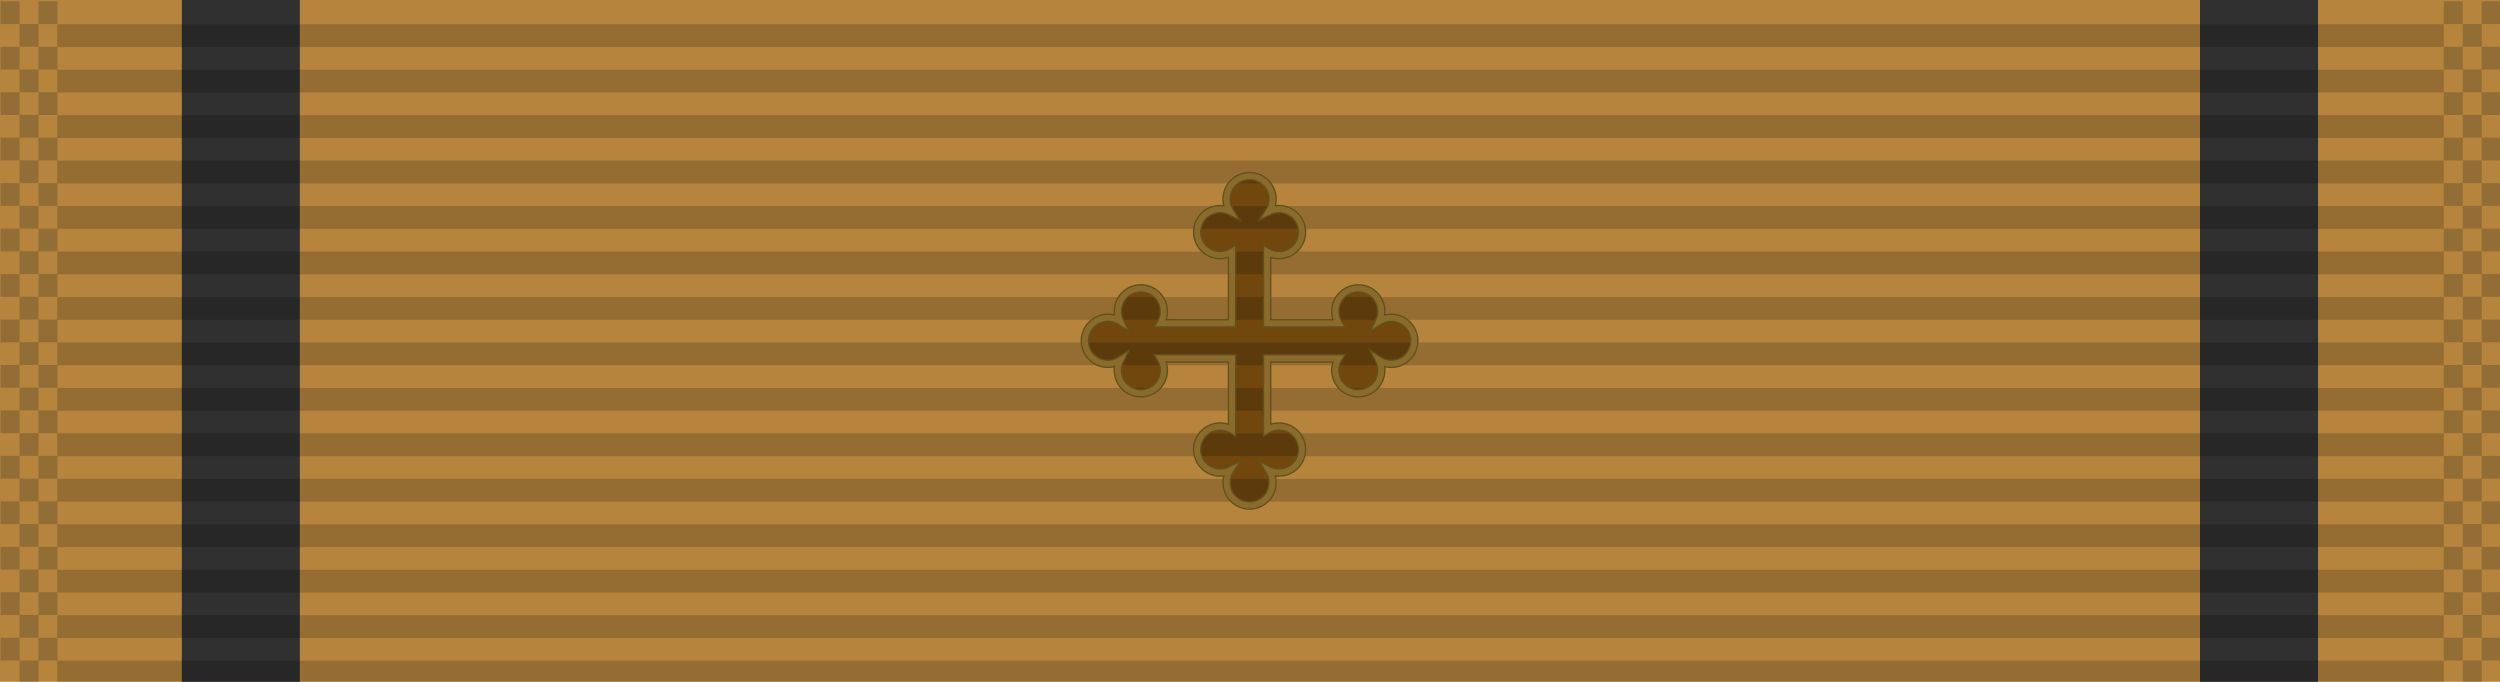 <?xml version="1.0" encoding="UTF-8" standalone="no"?>
<svg
   width="1.375in"
   height="0.375in"
   version="1.1"
   id="svg1"
   sodipodi:docname="MDSVCR30.svg"
   xml:space="preserve"
   inkscape:version="1.3.2 (091e20e, 2023-11-25)"
   xmlns:inkscape="http://www.inkscape.org/namespaces/inkscape"
   xmlns:sodipodi="http://sodipodi.sourceforge.net/DTD/sodipodi-0.dtd"
   xmlns:xlink="http://www.w3.org/1999/xlink"
   xmlns="http://www.w3.org/2000/svg"
   xmlns:svg="http://www.w3.org/2000/svg"><sodipodi:namedview
     id="namedview1"
     pagecolor="#ffffff"
     bordercolor="#000000"
     borderopacity="0.25"
     inkscape:showpageshadow="2"
     inkscape:pageopacity="0.0"
     inkscape:pagecheckerboard="0"
     inkscape:deskcolor="#d1d1d1"
     inkscape:zoom="8"
     inkscape:cx="67.125"
     inkscape:cy="1.375"
     inkscape:window-width="1344"
     inkscape:window-height="1027"
     inkscape:window-x="1539"
     inkscape:window-y="25"
     inkscape:window-maximized="0"
     inkscape:current-layer="layer1"
     inkscape:document-units="in" /><defs
     id="defs1"><pattern
       patternUnits="userSpaceOnUse"
       width="3.78"
       height="35.906"
       patternTransform="scale(1)"
       preserveAspectRatio="xMidYMid"
       id="pattern4"
       style="fill:#000000"
       inkscape:label="pattern4"><g
         id="g4"><rect
           style="opacity:0.3;vector-effect:non-scaling-stroke;fill:none;fill-opacity:1;stroke:none;stroke-width:0.453;stroke-linecap:round;stroke-linejoin:round;stroke-opacity:1;-inkscape-stroke:hairline"
           id="rect3"
           width="3.78"
           height="35.906"
           x="0"
           y="0" /><rect
           style="opacity:0.3;vector-effect:non-scaling-stroke;fill:#000000;fill-opacity:1;stroke:none;stroke-width:0.249;stroke-linecap:round;stroke-linejoin:round;stroke-opacity:1;-inkscape-stroke:hairline"
           id="rect4"
           width="3.78"
           height="1.89"
           x="0"
           y="1.89" /><rect
           style="opacity:0.3;vector-effect:non-scaling-stroke;fill:#000000;fill-opacity:1;stroke:none;stroke-width:0.249;stroke-linecap:round;stroke-linejoin:round;stroke-opacity:1;-inkscape-stroke:hairline"
           id="rect4-7"
           width="3.78"
           height="1.89"
           x="0"
           y="5.669"
           inkscape:transform-center-x="-1.0614092"
           inkscape:transform-center-y="-4.1231666" /><rect
           style="opacity:0.3;vector-effect:non-scaling-stroke;fill:#000000;fill-opacity:1;stroke:none;stroke-width:0.249;stroke-linecap:round;stroke-linejoin:round;stroke-opacity:1;-inkscape-stroke:hairline"
           id="rect4-1"
           width="3.78"
           height="1.89"
           x="0"
           y="9.449" /><rect
           style="opacity:0.3;vector-effect:non-scaling-stroke;fill:#000000;fill-opacity:1;stroke:none;stroke-width:0.249;stroke-linecap:round;stroke-linejoin:round;stroke-opacity:1;-inkscape-stroke:hairline"
           id="rect4-7-3"
           width="3.78"
           height="1.89"
           x="0"
           y="13.228"
           inkscape:transform-center-x="-1.0614092"
           inkscape:transform-center-y="-4.1231666" /><rect
           style="opacity:0.3;vector-effect:non-scaling-stroke;fill:#000000;fill-opacity:1;stroke:none;stroke-width:0.249;stroke-linecap:round;stroke-linejoin:round;stroke-opacity:1;-inkscape-stroke:hairline"
           id="rect4-13"
           width="3.78"
           height="1.89"
           x="0"
           y="17.008" /><rect
           style="opacity:0.3;vector-effect:non-scaling-stroke;fill:#000000;fill-opacity:1;stroke:none;stroke-width:0.249;stroke-linecap:round;stroke-linejoin:round;stroke-opacity:1;-inkscape-stroke:hairline"
           id="rect4-7-7"
           width="3.78"
           height="1.89"
           x="0"
           y="20.787"
           inkscape:transform-center-x="-1.0614092"
           inkscape:transform-center-y="-4.1231666" /><rect
           style="opacity:0.3;vector-effect:non-scaling-stroke;fill:#000000;fill-opacity:1;stroke:none;stroke-width:0.249;stroke-linecap:round;stroke-linejoin:round;stroke-opacity:1;-inkscape-stroke:hairline"
           id="rect4-1-8"
           width="3.78"
           height="1.89"
           x="0"
           y="24.567" /><rect
           style="opacity:0.3;vector-effect:non-scaling-stroke;fill:#000000;fill-opacity:1;stroke:none;stroke-width:0.249;stroke-linecap:round;stroke-linejoin:round;stroke-opacity:1;-inkscape-stroke:hairline"
           id="rect4-7-3-8"
           width="3.78"
           height="1.89"
           x="0"
           y="28.346"
           inkscape:transform-center-x="-1.0614092"
           inkscape:transform-center-y="-4.1231666" /><rect
           style="opacity:0.3;vector-effect:non-scaling-stroke;fill:#000000;fill-opacity:1;stroke:none;stroke-width:0.249;stroke-linecap:round;stroke-linejoin:round;stroke-opacity:1;-inkscape-stroke:hairline"
           id="rect4-7-3-8-4"
           width="3.78"
           height="1.89"
           x="0"
           y="32.126"
           inkscape:transform-center-x="-1.0614092"
           inkscape:transform-center-y="-4.1231666" /></g></pattern><filter
       inkscape:label="Metallized Paint"
       inkscape:menu="Materials"
       inkscape:menu-tooltip="Metallized effect with a soft lighting, slightly translucent at the edges"
       style="color-interpolation-filters:sRGB;"
       id="filter29"
       x="-0.061"
       y="-0.061"
       width="1.121"
       height="1.121"><feGaussianBlur
         stdDeviation="1"
         result="result1"
         id="feGaussianBlur24" /><feComposite
         in="result1"
         in2="result1"
         result="result4"
         operator="in"
         id="feComposite24" /><feBlend
         in="result1"
         mode="screen"
         result="result5"
         in2="result4"
         id="feBlend24" /><feGaussianBlur
         stdDeviation="8"
         result="result6"
         in="result5"
         id="feGaussianBlur25" /><feComposite
         operator="atop"
         in="result6"
         in2="result5"
         result="result8"
         id="feComposite25" /><feComposite
         operator="in"
         result="fbSourceGraphic"
         in="result6"
         in2="result8"
         id="feComposite26" /><feGaussianBlur
         result="result0"
         in="fbSourceGraphic"
         stdDeviation="2.5"
         id="feGaussianBlur26" /><feSpecularLighting
         specularExponent="45"
         specularConstant="1.5"
         surfaceScale="1"
         lighting-color="rgb(255,255,255)"
         result="result1"
         in="result0"
         id="feSpecularLighting26"><fePointLight
           z="21000"
           y="-9000"
           x="-6000"
           id="fePointLight26" /></feSpecularLighting><feComposite
         operator="in"
         result="result2"
         in="result1"
         in2="fbSourceGraphic"
         id="feComposite27" /><feComposite
         k3="1"
         k2="1"
         operator="arithmetic"
         result="result4"
         in="fbSourceGraphic"
         in2="result2"
         id="feComposite28" /><feComposite
         operator="in"
         in="result9"
         in2="result4"
         result="result91"
         id="feComposite29" /><feBlend
         mode="multiply"
         in2="result91"
         id="feBlend29" /></filter><filter
       inkscape:label="Metallized Paint"
       inkscape:menu="Materials"
       inkscape:menu-tooltip="Metallized effect with a soft lighting, slightly translucent at the edges"
       style="color-interpolation-filters:sRGB"
       id="filter15-4"
       x="-0.048"
       y="-0.048"
       width="1.095"
       height="1.095"><feGaussianBlur
         stdDeviation="1"
         result="result1"
         id="feGaussianBlur10-0" /><feComposite
         in="result1"
         in2="result1"
         result="result4"
         operator="in"
         id="feComposite10-4" /><feBlend
         in="result1"
         mode="screen"
         result="result5"
         in2="result4"
         id="feBlend10-6" /><feGaussianBlur
         stdDeviation="8"
         result="result6"
         in="result5"
         id="feGaussianBlur11-4" /><feComposite
         operator="atop"
         in="result6"
         in2="result5"
         result="result8"
         id="feComposite11-6" /><feComposite
         operator="in"
         result="fbSourceGraphic"
         in="result6"
         in2="result8"
         id="feComposite12-4" /><feGaussianBlur
         result="result0"
         in="fbSourceGraphic"
         stdDeviation="2.5"
         id="feGaussianBlur12-3" /><feSpecularLighting
         specularExponent="45"
         specularConstant="1.5"
         surfaceScale="1"
         lighting-color="#ffffff"
         result="result1"
         in="result0"
         id="feSpecularLighting12-8"><fePointLight
           z="21000"
           y="-9000"
           x="-6000"
           id="fePointLight12-4" /></feSpecularLighting><feComposite
         operator="in"
         result="result2"
         in="result1"
         in2="fbSourceGraphic"
         id="feComposite13-0" /><feComposite
         k3="1"
         k2="1"
         operator="arithmetic"
         result="result4"
         in="fbSourceGraphic"
         in2="result2"
         id="feComposite14-0"
         k1="0"
         k4="0" /><feComposite
         operator="in"
         in="result9"
         in2="result4"
         result="result91"
         id="feComposite15-9" /><feBlend
         mode="multiply"
         in2="result91"
         id="feBlend15-3" /></filter><filter
       inkscape:label="Metallized Paint"
       inkscape:menu="Materials"
       inkscape:menu-tooltip="Metallized effect with a soft lighting, slightly translucent at the edges"
       style="color-interpolation-filters:sRGB"
       id="filter15"
       x="-0.048"
       y="-0.048"
       width="1.095"
       height="1.095"><feGaussianBlur
         stdDeviation="1"
         result="result1"
         id="feGaussianBlur10" /><feComposite
         in="result1"
         in2="result1"
         result="result4"
         operator="in"
         id="feComposite10" /><feBlend
         in="result1"
         mode="screen"
         result="result5"
         in2="result4"
         id="feBlend10" /><feGaussianBlur
         stdDeviation="8"
         result="result6"
         in="result5"
         id="feGaussianBlur11" /><feComposite
         operator="atop"
         in="result6"
         in2="result5"
         result="result8"
         id="feComposite11" /><feComposite
         operator="in"
         result="fbSourceGraphic"
         in="result6"
         in2="result8"
         id="feComposite12" /><feGaussianBlur
         result="result0"
         in="fbSourceGraphic"
         stdDeviation="2.5"
         id="feGaussianBlur12" /><feSpecularLighting
         specularExponent="45"
         specularConstant="1.5"
         surfaceScale="1"
         lighting-color="#ffffff"
         result="result1"
         in="result0"
         id="feSpecularLighting12"><fePointLight
           z="21000"
           y="-9000"
           x="-6000"
           id="fePointLight12" /></feSpecularLighting><feComposite
         operator="in"
         result="result2"
         in="result1"
         in2="fbSourceGraphic"
         id="feComposite13" /><feComposite
         k3="1"
         k2="1"
         operator="arithmetic"
         result="result4"
         in="fbSourceGraphic"
         in2="result2"
         id="feComposite14"
         k1="0"
         k4="0" /><feComposite
         operator="in"
         in="result9"
         in2="result4"
         result="result91"
         id="feComposite15" /><feBlend
         mode="multiply"
         in2="result91"
         id="feBlend15" /></filter><filter
       inkscape:label="Metallized Paint"
       inkscape:menu="Materials"
       inkscape:menu-tooltip="Metallized effect with a soft lighting, slightly translucent at the edges"
       style="color-interpolation-filters:sRGB"
       id="filter15-7"
       x="-0.048"
       y="-0.048"
       width="1.095"
       height="1.095"><feGaussianBlur
         stdDeviation="1"
         result="result1"
         id="feGaussianBlur10-1" /><feComposite
         in="result1"
         in2="result1"
         result="result4"
         operator="in"
         id="feComposite10-8" /><feBlend
         in="result1"
         mode="screen"
         result="result5"
         in2="result4"
         id="feBlend10-4" /><feGaussianBlur
         stdDeviation="8"
         result="result6"
         in="result5"
         id="feGaussianBlur11-9" /><feComposite
         operator="atop"
         in="result6"
         in2="result5"
         result="result8"
         id="feComposite11-7" /><feComposite
         operator="in"
         result="fbSourceGraphic"
         in="result6"
         in2="result8"
         id="feComposite12-3" /><feGaussianBlur
         result="result0"
         in="fbSourceGraphic"
         stdDeviation="2.5"
         id="feGaussianBlur12-1" /><feSpecularLighting
         specularExponent="45"
         specularConstant="1.5"
         surfaceScale="1"
         lighting-color="#ffffff"
         result="result1"
         in="result0"
         id="feSpecularLighting12-0"><fePointLight
           z="21000"
           y="-9000"
           x="-6000"
           id="fePointLight12-2" /></feSpecularLighting><feComposite
         operator="in"
         result="result2"
         in="result1"
         in2="fbSourceGraphic"
         id="feComposite13-3" /><feComposite
         k3="1"
         k2="1"
         operator="arithmetic"
         result="result4"
         in="fbSourceGraphic"
         in2="result2"
         id="feComposite14-7"
         k1="0"
         k4="0" /><feComposite
         operator="in"
         in="result9"
         in2="result4"
         result="result91"
         id="feComposite15-1" /><feBlend
         mode="multiply"
         in2="result91"
         id="feBlend15-8" /></filter></defs><rect
     fill="#2350E6"
     width="132"
     height="36"
     id="rect1"
     style="fill:#b6843d;fill-opacity:1;stroke-width:0.603"
     x="2.8260183e-05"
     y="4.6664181e-06" /><rect
     style="vector-effect:non-scaling-stroke;fill:#303030;fill-opacity:1;stroke-width:0.347;stroke-linecap:round;stroke-linejoin:round;-inkscape-stroke:hairline"
     id="rect2-5"
     width="6.231"
     height="36"
     x="9.6"
     y="0" /><rect
     style="vector-effect:non-scaling-stroke;fill:#303030;fill-opacity:1;stroke-width:0.347;stroke-linecap:round;stroke-linejoin:round;-inkscape-stroke:hairline"
     id="rect2-5-1"
     width="6.231"
     height="36"
     x="116.16"
     y="5.7220459e-06" /><g
     id="g9"
     transform="translate(-3.0296959e-7,44.953)"
     inkscape:label="g9"><g
       transform="matrix(3.608,0,0,3.78,-271.235,-691.345)"
       id="g5723-7"
       clip-path="none"
       style="display:inline"
       mask="none"><rect
         inkscape:tile-y0="27.053114"
         inkscape:tile-x0="5.4540401"
         id="use5371-0"
         y="171.342"
         x="76.013"
         height="0.318"
         width="34.925"
         style="fill:#000000;fill-opacity:0.18;stroke:none;stroke-width:0.856"
         inkscape:tile-cx="22.916539"
         inkscape:tile-cy="27.211864"
         inkscape:tile-w="34.924998"
         inkscape:tile-h="0.31749999" /><use
         height="100%"
         width="100%"
         x="0"
         y="0"
         inkscape:tiled-clone-of="#use5371-0"
         xlink:href="#use5371-0"
         transform="translate(0,0.635)"
         id="use5680-3" /><use
         height="100%"
         width="100%"
         x="0"
         y="0"
         inkscape:tiled-clone-of="#use5371-0"
         xlink:href="#use5371-0"
         transform="translate(0,1.27)"
         id="use5682-2" /><use
         height="100%"
         width="100%"
         x="0"
         y="0"
         inkscape:tiled-clone-of="#use5371-0"
         xlink:href="#use5371-0"
         transform="translate(0,1.905)"
         id="use5684-2" /><use
         height="100%"
         width="100%"
         x="0"
         y="0"
         inkscape:tiled-clone-of="#use5371-0"
         xlink:href="#use5371-0"
         transform="translate(0,2.54)"
         id="use5686-1" /><use
         height="100%"
         width="100%"
         x="0"
         y="0"
         inkscape:tiled-clone-of="#use5371-0"
         xlink:href="#use5371-0"
         transform="translate(0,3.175)"
         id="use5688-6" /><use
         height="100%"
         width="100%"
         x="0"
         y="0"
         inkscape:tiled-clone-of="#use5371-0"
         xlink:href="#use5371-0"
         transform="translate(0,3.81)"
         id="use5690-2" /><use
         height="100%"
         width="100%"
         x="0"
         y="0"
         inkscape:tiled-clone-of="#use5371-0"
         xlink:href="#use5371-0"
         transform="translate(0,4.445)"
         id="use5692-2" /><use
         height="100%"
         width="100%"
         x="0"
         y="0"
         inkscape:tiled-clone-of="#use5371-0"
         xlink:href="#use5371-0"
         transform="translate(0,5.08)"
         id="use5694-8" /><use
         height="100%"
         width="100%"
         x="0"
         y="0"
         inkscape:tiled-clone-of="#use5371-0"
         xlink:href="#use5371-0"
         transform="translate(0,5.715)"
         id="use5696-2" /><use
         height="100%"
         width="100%"
         x="0"
         y="0"
         inkscape:tiled-clone-of="#use5371-0"
         xlink:href="#use5371-0"
         transform="translate(0,6.35)"
         id="use5698-8" /><use
         height="100%"
         width="100%"
         x="0"
         y="0"
         inkscape:tiled-clone-of="#use5371-0"
         xlink:href="#use5371-0"
         transform="translate(0,6.985)"
         id="use5700-2" /><use
         height="100%"
         width="100%"
         x="0"
         y="0"
         inkscape:tiled-clone-of="#use5371-0"
         xlink:href="#use5371-0"
         transform="translate(0,7.62)"
         id="use5702-1" /><use
         height="100%"
         width="100%"
         x="0"
         y="0"
         inkscape:tiled-clone-of="#use5371-0"
         xlink:href="#use5371-0"
         transform="translate(0,8.255)"
         id="use5704-5" /><use
         height="100%"
         width="100%"
         x="0"
         y="0"
         inkscape:tiled-clone-of="#use5371-0"
         xlink:href="#use5371-0"
         transform="translate(0,8.89)"
         id="use5706-7" /></g><g
       transform="matrix(3.78,0,0,3.78,-259.9,-590.297)"
       id="g6302-4"
       clip-path="none"
       style="display:inline"
       mask="none"><rect
         style="opacity:1;fill:#001215;fill-opacity:0.196;stroke:none;stroke-width:0.025;stroke-miterlimit:4;stroke-dasharray:none;stroke-dashoffset:0;stroke-opacity:1"
         id="rect6165-8"
         width="0.265"
         height="0.318"
         x="68.765"
         y="144.289"
         inkscape:tile-cx="-1.6617989"
         inkscape:tile-cy="0.15874939"
         inkscape:tile-w="0.26458331"
         inkscape:tile-h="0.31749999"
         inkscape:tile-x0="-1.7940905"
         inkscape:tile-y0="-6.0546871e-007" /><use
         height="100%"
         width="100%"
         x="0"
         y="0"
         inkscape:tiled-clone-of="#rect6165-8"
         xlink:href="#rect6165-8"
         transform="translate(0,0.635)"
         id="use6169-2" /><use
         height="100%"
         width="100%"
         x="0"
         y="0"
         inkscape:tiled-clone-of="#rect6165-8"
         xlink:href="#rect6165-8"
         transform="translate(0,1.27)"
         id="use6171-5" /><use
         height="100%"
         width="100%"
         x="0"
         y="0"
         inkscape:tiled-clone-of="#rect6165-8"
         xlink:href="#rect6165-8"
         transform="translate(0,1.905)"
         id="use6173-6" /><use
         height="100%"
         width="100%"
         x="0"
         y="0"
         inkscape:tiled-clone-of="#rect6165-8"
         xlink:href="#rect6165-8"
         transform="translate(0,2.54)"
         id="use6175-8" /><use
         height="100%"
         width="100%"
         x="0"
         y="0"
         inkscape:tiled-clone-of="#rect6165-8"
         xlink:href="#rect6165-8"
         transform="translate(0,3.175)"
         id="use6177-1" /><use
         height="100%"
         width="100%"
         x="0"
         y="0"
         inkscape:tiled-clone-of="#rect6165-8"
         xlink:href="#rect6165-8"
         transform="translate(0,3.81)"
         id="use6179-7" /><use
         height="100%"
         width="100%"
         x="0"
         y="0"
         inkscape:tiled-clone-of="#rect6165-8"
         xlink:href="#rect6165-8"
         transform="translate(0,4.445)"
         id="use6181-1" /><use
         height="100%"
         width="100%"
         x="0"
         y="0"
         inkscape:tiled-clone-of="#rect6165-8"
         xlink:href="#rect6165-8"
         transform="translate(0,5.08)"
         id="use6183-3" /><use
         height="100%"
         width="100%"
         x="0"
         y="0"
         inkscape:tiled-clone-of="#rect6165-8"
         xlink:href="#rect6165-8"
         transform="translate(0,5.715)"
         id="use6185-3" /><use
         height="100%"
         width="100%"
         x="0"
         y="0"
         inkscape:tiled-clone-of="#rect6165-8"
         xlink:href="#rect6165-8"
         transform="translate(0,6.35)"
         id="use6187-9" /><use
         height="100%"
         width="100%"
         x="0"
         y="0"
         inkscape:tiled-clone-of="#rect6165-8"
         xlink:href="#rect6165-8"
         transform="translate(0,6.985)"
         id="use6189-6" /><use
         height="100%"
         width="100%"
         x="0"
         y="0"
         inkscape:tiled-clone-of="#rect6165-8"
         xlink:href="#rect6165-8"
         transform="translate(0,7.62)"
         id="use6191-2" /><use
         height="100%"
         width="100%"
         x="0"
         y="0"
         inkscape:tiled-clone-of="#rect6165-8"
         xlink:href="#rect6165-8"
         transform="translate(0,8.255)"
         id="use6193-9" /><use
         height="100%"
         width="100%"
         x="0"
         y="0"
         inkscape:tiled-clone-of="#rect6165-8"
         xlink:href="#rect6165-8"
         transform="translate(0,8.89)"
         id="use6195-2" /><use
         height="100%"
         width="100%"
         x="0"
         y="0"
         inkscape:tiled-clone-of="#rect6165-8"
         xlink:href="#rect6165-8"
         transform="translate(0.265,0.317)"
         id="use6197-3" /><use
         height="100%"
         width="100%"
         x="0"
         y="0"
         inkscape:tiled-clone-of="#rect6165-8"
         xlink:href="#rect6165-8"
         transform="translate(0.265,0.952)"
         id="use6199-4" /><use
         height="100%"
         width="100%"
         x="0"
         y="0"
         inkscape:tiled-clone-of="#rect6165-8"
         xlink:href="#rect6165-8"
         transform="translate(0.265,1.587)"
         id="use6201-2" /><use
         height="100%"
         width="100%"
         x="0"
         y="0"
         inkscape:tiled-clone-of="#rect6165-8"
         xlink:href="#rect6165-8"
         transform="translate(0.265,2.222)"
         id="use6203-5" /><use
         height="100%"
         width="100%"
         x="0"
         y="0"
         inkscape:tiled-clone-of="#rect6165-8"
         xlink:href="#rect6165-8"
         transform="translate(0.265,2.857)"
         id="use6205-9" /><use
         height="100%"
         width="100%"
         x="0"
         y="0"
         inkscape:tiled-clone-of="#rect6165-8"
         xlink:href="#rect6165-8"
         transform="translate(0.265,3.492)"
         id="use6207-9" /><use
         height="100%"
         width="100%"
         x="0"
         y="0"
         inkscape:tiled-clone-of="#rect6165-8"
         xlink:href="#rect6165-8"
         transform="translate(0.265,4.127)"
         id="use6209-6" /><use
         height="100%"
         width="100%"
         x="0"
         y="0"
         inkscape:tiled-clone-of="#rect6165-8"
         xlink:href="#rect6165-8"
         transform="translate(0.265,4.762)"
         id="use6211-0" /><use
         height="100%"
         width="100%"
         x="0"
         y="0"
         inkscape:tiled-clone-of="#rect6165-8"
         xlink:href="#rect6165-8"
         transform="translate(0.265,5.397)"
         id="use6213-7" /><use
         height="100%"
         width="100%"
         x="0"
         y="0"
         inkscape:tiled-clone-of="#rect6165-8"
         xlink:href="#rect6165-8"
         transform="translate(0.265,6.032)"
         id="use6215-3" /><use
         height="100%"
         width="100%"
         x="0"
         y="0"
         inkscape:tiled-clone-of="#rect6165-8"
         xlink:href="#rect6165-8"
         transform="translate(0.265,6.667)"
         id="use6217-5" /><use
         height="100%"
         width="100%"
         x="0"
         y="0"
         inkscape:tiled-clone-of="#rect6165-8"
         xlink:href="#rect6165-8"
         transform="translate(0.265,7.302)"
         id="use6219-9" /><use
         height="100%"
         width="100%"
         x="0"
         y="0"
         inkscape:tiled-clone-of="#rect6165-8"
         xlink:href="#rect6165-8"
         transform="translate(0.265,7.937)"
         id="use6221-6" /><use
         height="100%"
         width="100%"
         x="0"
         y="0"
         inkscape:tiled-clone-of="#rect6165-8"
         xlink:href="#rect6165-8"
         transform="translate(0.265,8.572)"
         id="use6223-2" /><use
         height="100%"
         width="100%"
         x="0"
         y="0"
         inkscape:tiled-clone-of="#rect6165-8"
         xlink:href="#rect6165-8"
         transform="translate(0.265,9.207)"
         id="use6225-8" /><use
         x="0"
         y="0"
         inkscape:tiled-clone-of="#rect6165-8"
         xlink:href="#rect6165-8"
         transform="translate(0.529)"
         id="use6227-6"
         width="100%"
         height="100%" /><use
         x="0"
         y="0"
         inkscape:tiled-clone-of="#rect6165-8"
         xlink:href="#rect6165-8"
         transform="translate(0.529,0.635)"
         id="use6229-5"
         width="100%"
         height="100%" /><use
         x="0"
         y="0"
         inkscape:tiled-clone-of="#rect6165-8"
         xlink:href="#rect6165-8"
         transform="translate(0.529,1.27)"
         id="use6231-3"
         width="100%"
         height="100%" /><use
         x="0"
         y="0"
         inkscape:tiled-clone-of="#rect6165-8"
         xlink:href="#rect6165-8"
         transform="translate(0.529,1.905)"
         id="use6233-2"
         width="100%"
         height="100%" /><use
         x="0"
         y="0"
         inkscape:tiled-clone-of="#rect6165-8"
         xlink:href="#rect6165-8"
         transform="translate(0.529,2.54)"
         id="use6235-8"
         width="100%"
         height="100%" /><use
         x="0"
         y="0"
         inkscape:tiled-clone-of="#rect6165-8"
         xlink:href="#rect6165-8"
         transform="translate(0.529,3.175)"
         id="use6237-7"
         width="100%"
         height="100%" /><use
         x="0"
         y="0"
         inkscape:tiled-clone-of="#rect6165-8"
         xlink:href="#rect6165-8"
         transform="translate(0.529,3.81)"
         id="use6239-2"
         width="100%"
         height="100%" /><use
         x="0"
         y="0"
         inkscape:tiled-clone-of="#rect6165-8"
         xlink:href="#rect6165-8"
         transform="translate(0.529,4.445)"
         id="use6241-3"
         width="100%"
         height="100%" /><use
         x="0"
         y="0"
         inkscape:tiled-clone-of="#rect6165-8"
         xlink:href="#rect6165-8"
         transform="translate(0.529,5.08)"
         id="use6243-1"
         width="100%"
         height="100%" /><use
         x="0"
         y="0"
         inkscape:tiled-clone-of="#rect6165-8"
         xlink:href="#rect6165-8"
         transform="translate(0.529,5.715)"
         id="use6245-5"
         width="100%"
         height="100%" /><use
         x="0"
         y="0"
         inkscape:tiled-clone-of="#rect6165-8"
         xlink:href="#rect6165-8"
         transform="translate(0.529,6.35)"
         id="use6247-4"
         width="100%"
         height="100%" /><use
         x="0"
         y="0"
         inkscape:tiled-clone-of="#rect6165-8"
         xlink:href="#rect6165-8"
         transform="translate(0.529,6.985)"
         id="use6249-5"
         width="100%"
         height="100%" /><use
         x="0"
         y="0"
         inkscape:tiled-clone-of="#rect6165-8"
         xlink:href="#rect6165-8"
         transform="translate(0.529,7.62)"
         id="use6251-0"
         width="100%"
         height="100%" /><use
         x="0"
         y="0"
         inkscape:tiled-clone-of="#rect6165-8"
         xlink:href="#rect6165-8"
         transform="translate(0.529,8.255)"
         id="use6253-0"
         width="100%"
         height="100%" /><use
         x="0"
         y="0"
         inkscape:tiled-clone-of="#rect6165-8"
         xlink:href="#rect6165-8"
         transform="translate(0.529,8.89)"
         id="use6255-4"
         width="100%"
         height="100%" /></g><g
       id="g6394-3"
       transform="matrix(3.78,0,0,3.78,-130.899,-590.297)"
       clip-path="none"
       mask="none"><rect
         inkscape:tile-y0="-6.0546871e-007"
         inkscape:tile-x0="-1.7940905"
         inkscape:tile-h="0.31749999"
         inkscape:tile-w="0.26458331"
         inkscape:tile-cy="0.15874939"
         inkscape:tile-cx="-1.6617989"
         y="144.289"
         x="68.765"
         height="0.318"
         width="0.265"
         id="rect6304-4"
         style="opacity:1;fill:#001215;fill-opacity:0.196;stroke:none;stroke-width:0.025;stroke-miterlimit:4;stroke-dasharray:none;stroke-dashoffset:0;stroke-opacity:1" /><use
         id="use6306-0"
         transform="translate(0,0.635)"
         xlink:href="#rect6165-8"
         inkscape:tiled-clone-of="#rect6165-8"
         y="0"
         x="0"
         width="100%"
         height="100%" /><use
         id="use6308-3"
         transform="translate(0,1.27)"
         xlink:href="#rect6165-8"
         inkscape:tiled-clone-of="#rect6165-8"
         y="0"
         x="0"
         width="100%"
         height="100%" /><use
         id="use6310-3"
         transform="translate(0,1.905)"
         xlink:href="#rect6165-8"
         inkscape:tiled-clone-of="#rect6165-8"
         y="0"
         x="0"
         width="100%"
         height="100%" /><use
         id="use6312-5"
         transform="translate(0,2.54)"
         xlink:href="#rect6165-8"
         inkscape:tiled-clone-of="#rect6165-8"
         y="0"
         x="0"
         width="100%"
         height="100%" /><use
         id="use6314-8"
         transform="translate(0,3.175)"
         xlink:href="#rect6165-8"
         inkscape:tiled-clone-of="#rect6165-8"
         y="0"
         x="0"
         width="100%"
         height="100%" /><use
         id="use6316-4"
         transform="translate(0,3.81)"
         xlink:href="#rect6165-8"
         inkscape:tiled-clone-of="#rect6165-8"
         y="0"
         x="0"
         width="100%"
         height="100%" /><use
         id="use6318-0"
         transform="translate(0,4.445)"
         xlink:href="#rect6165-8"
         inkscape:tiled-clone-of="#rect6165-8"
         y="0"
         x="0"
         width="100%"
         height="100%" /><use
         id="use6320-7"
         transform="translate(0,5.08)"
         xlink:href="#rect6165-8"
         inkscape:tiled-clone-of="#rect6165-8"
         y="0"
         x="0"
         width="100%"
         height="100%" /><use
         id="use6322-1"
         transform="translate(0,5.715)"
         xlink:href="#rect6165-8"
         inkscape:tiled-clone-of="#rect6165-8"
         y="0"
         x="0"
         width="100%"
         height="100%" /><use
         id="use6324-2"
         transform="translate(0,6.35)"
         xlink:href="#rect6165-8"
         inkscape:tiled-clone-of="#rect6165-8"
         y="0"
         x="0"
         width="100%"
         height="100%" /><use
         id="use6326-9"
         transform="translate(0,6.985)"
         xlink:href="#rect6165-8"
         inkscape:tiled-clone-of="#rect6165-8"
         y="0"
         x="0"
         width="100%"
         height="100%" /><use
         id="use6328-7"
         transform="translate(0,7.62)"
         xlink:href="#rect6165-8"
         inkscape:tiled-clone-of="#rect6165-8"
         y="0"
         x="0"
         width="100%"
         height="100%" /><use
         id="use6330-9"
         transform="translate(0,8.255)"
         xlink:href="#rect6165-8"
         inkscape:tiled-clone-of="#rect6165-8"
         y="0"
         x="0"
         width="100%"
         height="100%" /><use
         id="use6332-1"
         transform="translate(0,8.89)"
         xlink:href="#rect6165-8"
         inkscape:tiled-clone-of="#rect6165-8"
         y="0"
         x="0"
         width="100%"
         height="100%" /><use
         id="use6334-6"
         transform="translate(0.265,0.317)"
         xlink:href="#rect6165-8"
         inkscape:tiled-clone-of="#rect6165-8"
         y="0"
         x="0"
         width="100%"
         height="100%" /><use
         id="use6336-2"
         transform="translate(0.265,0.952)"
         xlink:href="#rect6165-8"
         inkscape:tiled-clone-of="#rect6165-8"
         y="0"
         x="0"
         width="100%"
         height="100%" /><use
         id="use6338-0"
         transform="translate(0.265,1.587)"
         xlink:href="#rect6165-8"
         inkscape:tiled-clone-of="#rect6165-8"
         y="0"
         x="0"
         width="100%"
         height="100%" /><use
         id="use6340-7"
         transform="translate(0.265,2.222)"
         xlink:href="#rect6165-8"
         inkscape:tiled-clone-of="#rect6165-8"
         y="0"
         x="0"
         width="100%"
         height="100%" /><use
         id="use6342-8"
         transform="translate(0.265,2.857)"
         xlink:href="#rect6165-8"
         inkscape:tiled-clone-of="#rect6165-8"
         y="0"
         x="0"
         width="100%"
         height="100%" /><use
         id="use6344-0"
         transform="translate(0.265,3.492)"
         xlink:href="#rect6165-8"
         inkscape:tiled-clone-of="#rect6165-8"
         y="0"
         x="0"
         width="100%"
         height="100%" /><use
         id="use6346-6"
         transform="translate(0.265,4.127)"
         xlink:href="#rect6165-8"
         inkscape:tiled-clone-of="#rect6165-8"
         y="0"
         x="0"
         width="100%"
         height="100%" /><use
         id="use6348-6"
         transform="translate(0.265,4.762)"
         xlink:href="#rect6165-8"
         inkscape:tiled-clone-of="#rect6165-8"
         y="0"
         x="0"
         width="100%"
         height="100%" /><use
         id="use6350-1"
         transform="translate(0.265,5.397)"
         xlink:href="#rect6165-8"
         inkscape:tiled-clone-of="#rect6165-8"
         y="0"
         x="0"
         width="100%"
         height="100%" /><use
         id="use6352-3"
         transform="translate(0.265,6.032)"
         xlink:href="#rect6165-8"
         inkscape:tiled-clone-of="#rect6165-8"
         y="0"
         x="0"
         width="100%"
         height="100%" /><use
         id="use6354-7"
         transform="translate(0.265,6.667)"
         xlink:href="#rect6165-8"
         inkscape:tiled-clone-of="#rect6165-8"
         y="0"
         x="0"
         width="100%"
         height="100%" /><use
         id="use6356-5"
         transform="translate(0.265,7.302)"
         xlink:href="#rect6165-8"
         inkscape:tiled-clone-of="#rect6165-8"
         y="0"
         x="0"
         width="100%"
         height="100%" /><use
         id="use6358-5"
         transform="translate(0.265,7.937)"
         xlink:href="#rect6165-8"
         inkscape:tiled-clone-of="#rect6165-8"
         y="0"
         x="0"
         width="100%"
         height="100%" /><use
         id="use6360-2"
         transform="translate(0.265,8.572)"
         xlink:href="#rect6165-8"
         inkscape:tiled-clone-of="#rect6165-8"
         y="0"
         x="0"
         width="100%"
         height="100%" /><use
         id="use6362-1"
         transform="translate(0.265,9.207)"
         xlink:href="#rect6165-8"
         inkscape:tiled-clone-of="#rect6165-8"
         y="0"
         x="0"
         width="100%"
         height="100%" /><use
         height="100%"
         width="100%"
         id="use6364-0"
         transform="translate(0.529)"
         xlink:href="#rect6165-8"
         inkscape:tiled-clone-of="#rect6165-8"
         y="0"
         x="0" /><use
         height="100%"
         width="100%"
         id="use6366-8"
         transform="translate(0.529,0.635)"
         xlink:href="#rect6165-8"
         inkscape:tiled-clone-of="#rect6165-8"
         y="0"
         x="0" /><use
         height="100%"
         width="100%"
         id="use6368-3"
         transform="translate(0.529,1.27)"
         xlink:href="#rect6165-8"
         inkscape:tiled-clone-of="#rect6165-8"
         y="0"
         x="0" /><use
         height="100%"
         width="100%"
         id="use6370-6"
         transform="translate(0.529,1.905)"
         xlink:href="#rect6165-8"
         inkscape:tiled-clone-of="#rect6165-8"
         y="0"
         x="0" /><use
         height="100%"
         width="100%"
         id="use6372-6"
         transform="translate(0.529,2.54)"
         xlink:href="#rect6165-8"
         inkscape:tiled-clone-of="#rect6165-8"
         y="0"
         x="0" /><use
         height="100%"
         width="100%"
         id="use6374-6"
         transform="translate(0.529,3.175)"
         xlink:href="#rect6165-8"
         inkscape:tiled-clone-of="#rect6165-8"
         y="0"
         x="0" /><use
         height="100%"
         width="100%"
         id="use6376-9"
         transform="translate(0.529,3.81)"
         xlink:href="#rect6165-8"
         inkscape:tiled-clone-of="#rect6165-8"
         y="0"
         x="0" /><use
         height="100%"
         width="100%"
         id="use6378-8"
         transform="translate(0.529,4.445)"
         xlink:href="#rect6165-8"
         inkscape:tiled-clone-of="#rect6165-8"
         y="0"
         x="0" /><use
         height="100%"
         width="100%"
         id="use6380-1"
         transform="translate(0.529,5.08)"
         xlink:href="#rect6165-8"
         inkscape:tiled-clone-of="#rect6165-8"
         y="0"
         x="0" /><use
         height="100%"
         width="100%"
         id="use6382-0"
         transform="translate(0.529,5.715)"
         xlink:href="#rect6165-8"
         inkscape:tiled-clone-of="#rect6165-8"
         y="0"
         x="0" /><use
         height="100%"
         width="100%"
         id="use6384-3"
         transform="translate(0.529,6.35)"
         xlink:href="#rect6165-8"
         inkscape:tiled-clone-of="#rect6165-8"
         y="0"
         x="0" /><use
         height="100%"
         width="100%"
         id="use6386-2"
         transform="translate(0.529,6.985)"
         xlink:href="#rect6165-8"
         inkscape:tiled-clone-of="#rect6165-8"
         y="0"
         x="0" /><use
         height="100%"
         width="100%"
         id="use6388-4"
         transform="translate(0.529,7.62)"
         xlink:href="#rect6165-8"
         inkscape:tiled-clone-of="#rect6165-8"
         y="0"
         x="0" /><use
         height="100%"
         width="100%"
         id="use6390-1"
         transform="translate(0.529,8.255)"
         xlink:href="#rect6165-8"
         inkscape:tiled-clone-of="#rect6165-8"
         y="0"
         x="0" /><use
         height="100%"
         width="100%"
         id="use6392-9"
         transform="translate(0.529,8.89)"
         xlink:href="#rect6165-8"
         inkscape:tiled-clone-of="#rect6165-8"
         y="0"
         x="0" /></g></g><g
     id="layer1"
     inkscape:label="Layer 1"
     transform="matrix(0.03,0,0,0.03,64.166,17.594)"><path
       id="path844"
       d="m 51.249,302.225 c -0.299,-0.299 -0.902,-0.593 -1.339,-0.653 -0.437,-0.06 -0.892,-0.186 -1.012,-0.281 -0.119,-0.095 -1.192,-0.35 -2.384,-0.567 -1.192,-0.217 -2.298,-0.775 -2.458,-1.242 -0.16,-0.466 -0.648,-0.627 -1.084,-0.357 -0.436,0.27 -0.793,0.054 -0.793,-0.479 0,-0.533 -0.39,-0.728 -0.867,-0.434 -0.477,0.295 -0.867,0.123 -0.867,-0.382 0,-0.505 -0.585,-0.918 -1.301,-0.918 -0.715,0 -1.301,-0.39 -1.301,-0.867 0,-0.477 -0.399,-0.867 -0.886,-0.867 -1.733,0 -10.324,-9.474 -12.519,-13.805 -1.227,-2.422 -1.982,-4.403 -1.677,-4.403 0.305,0 0.019,-0.645 -0.636,-1.434 -0.654,-0.789 -1.092,-1.569 -0.973,-1.734 0.119,-0.165 0.166,-0.398 0.105,-0.517 -0.876,-1.698 -1.296,-14.519 -0.589,-17.991 1.227,-6.033 1.763,-7.803 2.359,-7.803 0.359,0 0.672,-0.488 0.695,-1.084 0.023,-0.596 0.342,-1.812 0.709,-2.701 0.579,-1.402 0.39,-1.527 -1.414,-0.939 -1.145,0.373 -2.674,0.729 -3.398,0.791 -0.724,0.062 -1.699,0.335 -2.168,0.607 -0.815,0.473 -4.452,0.858 -9.089,0.962 -2.683,0.06 -11.116,-1.364 -11.922,-2.014 -0.119,-0.096 -0.607,-0.272 -1.084,-0.391 -0.477,-0.119 -1.16,-0.312 -1.517,-0.428 -0.358,-0.116 -0.943,-0.165 -1.301,-0.108 -0.358,0.056 -0.65,-0.311 -0.65,-0.816 0,-0.505 -0.39,-0.677 -0.867,-0.382 -0.477,0.295 -0.867,0.1 -0.867,-0.434 0,-0.533 -0.39,-0.728 -0.867,-0.434 -0.477,0.295 -0.867,0.123 -0.867,-0.382 0,-0.505 -0.585,-0.918 -1.301,-0.918 -0.715,0 -1.301,-0.39 -1.301,-0.867 0,-0.477 -0.433,-0.867 -0.963,-0.867 -1.214,0 -8.575,-7.408 -8.575,-8.63 0,-0.499 -0.39,-0.908 -0.867,-0.908 -0.477,0 -0.867,-0.585 -0.867,-1.301 0,-0.715 -0.413,-1.301 -0.918,-1.301 -0.505,0 -0.698,-0.357 -0.428,-0.793 0.27,-0.436 0.076,-0.931 -0.43,-1.1 -0.506,-0.169 -1.015,-0.885 -1.131,-1.591 -0.116,-0.707 -0.712,-2.196 -1.324,-3.31 -0.612,-1.114 -0.889,-2.248 -0.616,-2.521 0.273,-0.273 0.078,-1 -0.433,-1.616 -2.002,-2.412 -1.091,-19.131 1.192,-21.882 0.579,-0.698 0.932,-1.414 0.784,-1.592 -0.485,-0.583 2.752,-7.214 3.522,-7.214 0.413,0 0.509,-0.393 0.212,-0.873 -0.297,-0.48 0.07,-1.107 0.816,-1.393 0.746,-0.286 1.356,-0.945 1.356,-1.464 0,-1.304 4.424,-5.807 5.705,-5.807 0.575,0 1.27,-0.585 1.545,-1.301 0.274,-0.715 1.097,-1.301 1.827,-1.301 0.73,0 1.328,-0.343 1.328,-0.762 0,-0.614 4.247,-2.855 6.069,-3.202 0.238,-0.045 1.539,-0.54 2.891,-1.1 1.351,-0.56 2.788,-0.813 3.192,-0.563 0.404,0.25 0.97,0.072 1.259,-0.394 0.636,-1.03 15.375,-0.534 19.155,0.644 1.458,0.455 3.878,1.461 5.376,2.235 1.498,0.775 2.939,1.409 3.201,1.409 0.262,0 0.477,-28.092 0.477,-62.428 V 44.6 h -62.428 c -34.335,0 -62.428,0.211 -62.428,0.468 0,0.257 0.784,2.005 1.742,3.883 0.958,1.878 1.808,4.496 1.889,5.818 0.08,1.322 0.356,2.793 0.613,3.27 0.787,1.463 0.737,14.341 -0.057,14.832 -0.41,0.254 -0.542,0.792 -0.292,1.196 0.25,0.404 8.52e-4,1.84 -0.553,3.192 -0.554,1.351 -1.108,2.951 -1.232,3.554 -0.408,1.986 -4.766,8.874 -5.614,8.874 -0.457,0 -0.831,0.551 -0.831,1.224 0,0.673 -1.268,2.24 -2.818,3.481 -1.55,1.242 -3.394,2.74 -4.097,3.329 -0.704,0.589 -1.44,0.94 -1.637,0.78 -0.197,-0.16 -0.597,0.08 -0.888,0.534 -0.507,0.788 -8.1,4.921 -8.551,4.654 -0.119,-0.07 -0.314,-0.098 -0.434,-0.062 -5.597,1.713 -10.834,2.178 -19.06,1.691 -1.303,-0.077 -2.598,-0.51 -2.878,-0.963 -0.28,-0.453 -0.864,-0.603 -1.298,-0.335 -0.434,0.268 -1.675,-0.003 -2.758,-0.604 -1.083,-0.6 -2.261,-1.008 -2.619,-0.907 -0.358,0.101 -0.65,-0.229 -0.65,-0.734 0,-0.505 -0.39,-0.677 -0.867,-0.382 -0.477,0.295 -0.867,0.1 -0.867,-0.434 0,-0.533 -0.39,-0.728 -0.867,-0.434 -0.477,0.295 -0.867,0.123 -0.867,-0.382 0,-0.505 -0.585,-0.918 -1.301,-0.918 -0.715,0 -1.301,-0.39 -1.301,-0.867 0,-0.477 -0.408,-0.867 -0.907,-0.867 -1.309,0 -8.623,-7.167 -8.627,-8.454 -0.002,-0.596 -0.394,-1.084 -0.871,-1.084 -0.477,0 -0.867,-0.585 -0.867,-1.301 0,-0.715 -0.413,-1.301 -0.918,-1.301 -0.505,0 -0.677,-0.39 -0.382,-0.867 0.295,-0.477 0.1,-0.867 -0.434,-0.867 -0.533,0 -0.728,-0.39 -0.434,-0.867 0.295,-0.477 0.123,-0.867 -0.382,-0.867 -0.505,0 -0.872,-0.293 -0.816,-0.65 0.056,-0.358 0.007,-0.943 -0.108,-1.301 -0.116,-0.358 -0.309,-1.04 -0.428,-1.517 -0.119,-0.477 -0.295,-0.965 -0.391,-1.084 -0.65,-0.806 -2.074,-9.238 -2.014,-11.922 0.104,-4.637 0.489,-8.274 0.962,-9.089 0.272,-0.469 0.545,-1.444 0.607,-2.168 0.062,-0.724 0.418,-2.253 0.791,-3.398 0.588,-1.804 0.463,-1.993 -0.939,-1.414 -0.89,0.367 -2.105,0.687 -2.701,0.709 -0.596,0.023 -1.084,0.34 -1.084,0.705 0,0.365 -2.972,1.325 -6.604,2.133 -6.961,1.549 -16.922,1.22 -19.154,-0.632 -0.617,-0.512 -1.121,-0.64 -1.121,-0.285 0,0.355 -0.488,0.241 -1.084,-0.254 -0.596,-0.495 -1.474,-0.917 -1.951,-0.939 -1.618,-0.074 -7.37,-2.968 -7.37,-3.708 0,-0.404 -0.416,-0.735 -0.923,-0.735 -1.123,0 -9.481,-8.459 -9.481,-9.595 0,-0.445 -0.39,-0.809 -0.867,-0.809 -0.477,0 -0.867,-0.418 -0.867,-0.929 0,-0.511 -0.589,-1.518 -1.309,-2.238 -0.72,-0.72 -1.087,-1.667 -0.816,-2.106 0.271,-0.438 0.08,-0.797 -0.426,-0.797 -0.505,0 -0.872,-0.293 -0.816,-0.65 0.056,-0.358 0.007,-0.943 -0.108,-1.301 -0.116,-0.358 -0.309,-1.04 -0.428,-1.517 -0.119,-0.477 -0.295,-0.965 -0.391,-1.084 -0.758,-0.941 -1.143,-4.911 -1.155,-11.922 -0.014,-8.399 0.581,-12.621 2.023,-14.359 0.444,-0.536 0.551,-1.23 0.238,-1.544 -0.314,-0.314 -0.092,-0.571 0.492,-0.571 0.585,0 0.841,-0.359 0.57,-0.797 -0.271,-0.438 0.078,-1.367 0.775,-2.064 0.697,-0.697 1.035,-1.5 0.751,-1.784 -0.284,-0.284 0.125,-0.762 0.908,-1.063 0.784,-0.301 1.425,-0.887 1.425,-1.302 0,-1.616 9.779,-10.424 13.881,-12.503 2.38,-1.206 4.327,-1.943 4.327,-1.638 0,0.305 0.585,0.069 1.301,-0.525 0.715,-0.594 1.301,-0.789 1.301,-0.434 0,0.355 0.588,0.158 1.307,-0.439 1.348,-1.119 13.68,-1.625 17.768,-0.729 6.793,1.489 7.803,1.799 7.803,2.394 0,0.359 0.488,0.672 1.084,0.695 0.596,0.023 1.812,0.342 2.701,0.709 1.402,0.579 1.527,0.39 0.939,-1.414 -0.373,-1.145 -0.729,-2.674 -0.791,-3.398 -0.062,-0.724 -0.343,-1.699 -0.625,-2.168 -1.77,-2.946 -0.911,-18.459 1.16,-20.955 0.642,-0.774 1.07,-1.542 0.951,-1.707 -0.119,-0.165 -0.187,-0.398 -0.15,-0.517 0.036,-0.119 0.21,-0.99 0.386,-1.935 0.176,-0.945 0.734,-1.856 1.24,-2.025 0.506,-0.169 0.699,-0.663 0.43,-1.1 -0.27,-0.436 -0.077,-0.793 0.428,-0.793 0.505,0 0.918,-0.585 0.918,-1.301 0,-0.715 0.39,-1.301 0.867,-1.301 0.477,0 0.867,-0.454 0.867,-1.01 0,-1.364 7.093,-8.513 8.454,-8.521 0.596,-0.004 1.084,-0.397 1.084,-0.874 0,-0.477 0.585,-0.867 1.301,-0.867 0.715,0 1.301,-0.364 1.301,-0.809 0,-0.661 2.4,-1.887 4.335,-2.214 0.238,-0.04 1.311,-0.561 2.383,-1.156 4.837,-2.687 22.49,-2.9 25.612,-0.309 0.578,0.48 1.259,0.808 1.513,0.73 0.932,-0.289 7.775,3.18 7.775,3.942 0,0.433 0.393,0.544 0.873,0.247 0.48,-0.297 1.107,0.07 1.393,0.816 0.286,0.746 0.945,1.356 1.464,1.356 1.368,0 5.807,4.453 5.807,5.825 0,0.641 0.585,1.39 1.301,1.665 0.715,0.275 1.301,1.043 1.301,1.707 0,0.664 0.343,1.208 0.762,1.208 0.614,0 2.855,4.247 3.202,6.069 0.046,0.238 0.54,1.539 1.1,2.891 0.56,1.351 0.813,2.788 0.563,3.192 -0.25,0.404 -0.119,0.941 0.291,1.194 0.809,0.5 0.882,13.419 0.083,14.833 -0.269,0.477 -0.556,1.948 -0.636,3.27 -0.081,1.322 -0.931,3.94 -1.889,5.818 -0.958,1.878 -1.742,3.626 -1.742,3.883 0,0.257 28.092,0.468 62.428,0.468 H 29.172 v -62.428 c 0,-34.335 -0.211,-62.428 -0.468,-62.428 -0.257,0 -2.005,0.784 -3.883,1.742 -1.878,0.958 -4.496,1.809 -5.818,1.891 -1.322,0.082 -2.793,0.41 -3.27,0.728 -1.272,0.849 -17.478,0.065 -18.425,-0.891 -0.119,-0.12 -0.607,-0.317 -1.084,-0.436 -0.477,-0.119 -1.062,-0.314 -1.301,-0.434 -0.238,-0.119 -0.726,-0.27 -1.084,-0.335 -1.962,-0.357 -6.286,-2.585 -6.286,-3.238 0,-0.419 -0.544,-0.762 -1.208,-0.762 -0.664,0 -1.432,-0.585 -1.707,-1.301 -0.274,-0.715 -1.062,-1.301 -1.75,-1.301 -0.688,0 -2.267,-1.268 -3.508,-2.818 -1.242,-1.55 -2.65,-3.298 -3.13,-3.885 -0.48,-0.587 -0.831,-1.323 -0.78,-1.637 0.051,-0.314 -0.255,-0.809 -0.679,-1.101 -1.031,-0.709 -4.695,-7.9 -4.026,-7.9 0.289,0 0.102,-0.511 -0.416,-1.135 -2.809,-3.385 -2.804,-20.847 0.008,-25.961 0.59,-1.072 1.167,-2.528 1.283,-3.234 0.116,-0.707 0.625,-1.423 1.131,-1.591 0.506,-0.169 0.699,-0.663 0.43,-1.1 -0.269,-0.436 -0.077,-0.793 0.429,-0.793 0.505,0 0.918,-0.585 0.918,-1.301 0,-0.715 0.39,-1.301 0.867,-1.301 0.477,0 0.867,-0.422 0.867,-0.938 0,-1.318 7.139,-8.568 8.454,-8.585 0.596,-0.007 1.084,-0.404 1.084,-0.881 0,-0.477 0.585,-0.867 1.301,-0.867 0.715,0 1.301,-0.413 1.301,-0.918 0,-0.505 0.39,-0.677 0.867,-0.382 0.477,0.295 0.867,0.1 0.867,-0.434 0,-0.533 0.39,-0.728 0.867,-0.434 0.477,0.295 0.867,0.058 0.867,-0.527 0,-0.584 0.257,-0.806 0.571,-0.492 0.314,0.314 1.094,0.136 1.734,-0.395 0.64,-0.531 1.164,-0.675 1.164,-0.32 0,0.355 0.585,0.16 1.301,-0.434 0.715,-0.594 1.301,-0.789 1.301,-0.434 0,0.355 0.488,0.259 1.084,-0.213 1.903,-1.508 16.045,-1.801 18.41,-0.38 0.469,0.281 1.444,0.562 2.168,0.625 0.724,0.062 2.253,0.418 3.398,0.791 1.804,0.588 1.993,0.463 1.414,-0.939 -0.367,-0.89 -0.687,-2.105 -0.709,-2.701 -0.023,-0.596 -0.335,-1.084 -0.695,-1.084 -0.595,0 -0.905,-1.01 -2.394,-7.803 -0.896,-4.088 -0.39,-16.419 0.729,-17.768 0.597,-0.719 0.794,-1.307 0.439,-1.307 -0.355,0 -0.16,-0.585 0.434,-1.301 0.594,-0.715 0.83,-1.301 0.525,-1.301 -0.305,0 0.432,-1.947 1.638,-4.327 2.139,-4.221 10.904,-13.881 12.595,-13.881 0.467,0 0.848,-0.39 0.848,-0.867 0,-0.477 0.418,-0.867 0.929,-0.867 0.511,0 1.518,-0.589 2.238,-1.309 0.72,-0.72 1.667,-1.087 2.106,-0.816 0.438,0.271 0.797,0.015 0.797,-0.57 0,-0.585 0.257,-0.806 0.571,-0.492 0.314,0.314 1.094,0.136 1.734,-0.395 0.64,-0.531 1.164,-0.675 1.164,-0.32 0,0.355 0.585,0.16 1.301,-0.434 0.715,-0.594 1.301,-0.789 1.301,-0.434 0,0.355 0.488,0.252 1.084,-0.229 1.411,-1.139 17.231,-1.139 18.642,0 0.596,0.481 1.084,0.584 1.084,0.229 0,-0.355 0.585,-0.16 1.301,0.434 0.715,0.594 1.301,0.789 1.301,0.434 0,-0.355 0.524,-0.211 1.164,0.32 0.64,0.531 1.42,0.709 1.734,0.395 0.314,-0.314 0.571,-0.092 0.571,0.492 0,0.585 0.359,0.841 0.797,0.57 0.438,-0.271 1.386,0.096 2.106,0.816 0.72,0.72 1.655,1.309 2.078,1.309 1.139,0 11.493,10.078 11.493,11.187 0,0.523 0.331,0.951 0.735,0.951 0.647,0 3.854,6.188 4.142,7.992 0.06,0.373 0.206,0.873 0.325,1.112 0.119,0.238 0.299,0.726 0.4,1.084 0.101,0.358 0.513,1.41 0.917,2.338 0.817,1.881 1.011,13.584 0.28,16.954 -1.445,6.664 -1.794,7.803 -2.389,7.803 -0.359,0 -0.672,0.488 -0.695,1.084 -0.023,0.596 -0.342,1.812 -0.709,2.701 -0.579,1.402 -0.39,1.527 1.414,0.939 1.145,-0.373 2.674,-0.729 3.398,-0.791 0.724,-0.062 1.699,-0.343 2.168,-0.625 2.003,-1.203 16.136,-1.177 18.193,0.033 0.477,0.281 1.617,0.627 2.533,0.769 0.916,0.142 2.123,0.638 2.681,1.101 0.558,0.463 1.272,0.586 1.585,0.272 0.314,-0.314 0.571,-0.092 0.571,0.492 0,0.585 0.39,0.822 0.867,0.527 0.477,-0.295 0.867,-0.058 0.867,0.527 0,0.585 0.249,0.814 0.552,0.51 1.352,-1.352 15.055,11.228 15.055,13.822 0,0.65 0.413,1.182 0.918,1.182 0.505,0 0.677,0.39 0.382,0.867 -0.295,0.477 -0.1,0.867 0.434,0.867 0.533,0 0.728,0.39 0.434,0.867 -0.295,0.477 -0.123,0.867 0.382,0.867 0.505,0 0.835,0.293 0.734,0.65 -0.101,0.358 0.301,1.525 0.894,2.594 1.994,3.596 2.754,13.695 1.58,20.998 -0.702,4.364 -4.734,13.908 -5.876,13.908 -0.412,0 -0.651,0.301 -0.532,0.668 0.119,0.367 -0.265,1.245 -0.854,1.951 -0.589,0.706 -2.087,2.551 -3.329,4.101 -1.242,1.55 -2.808,2.818 -3.481,2.818 -0.673,0 -1.224,0.374 -1.224,0.831 0,0.848 -6.889,5.206 -8.874,5.614 -0.603,0.124 -2.202,0.678 -3.554,1.232 -1.351,0.554 -2.788,0.802 -3.192,0.553 -0.404,-0.25 -0.947,-0.11 -1.206,0.31 -0.502,0.812 -13.356,0.856 -14.821,0.051 -0.477,-0.262 -1.948,-0.542 -3.27,-0.623 -1.322,-0.081 -3.94,-0.931 -5.818,-1.889 -1.878,-0.958 -3.626,-1.742 -3.883,-1.742 -0.257,0 -0.468,28.093 -0.468,62.428 v 62.428 H 154.028 c 34.335,0 62.428,-0.211 62.428,-0.468 0,-0.257 -0.723,-1.916 -1.606,-3.685 -0.883,-1.769 -1.994,-4.973 -2.469,-7.119 -1.211,-5.477 -0.852,-18.619 0.555,-20.314 0.622,-0.749 0.84,-1.363 0.485,-1.363 -0.355,0 -0.11,-0.645 0.544,-1.434 0.654,-0.789 1.052,-1.586 0.883,-1.771 -0.528,-0.581 1.778,-5.465 2.579,-5.465 0.419,0 0.762,-0.598 0.762,-1.328 0,-0.73 0.585,-1.552 1.301,-1.827 0.715,-0.275 1.301,-0.97 1.301,-1.545 0,-1.346 4.723,-5.895 5.409,-5.21 0.286,0.286 0.961,-0.305 1.501,-1.313 0.539,-1.008 1.351,-1.604 1.804,-1.324 0.453,0.28 0.824,0.177 0.824,-0.229 0,-1.14 10.211,-5.558 14.207,-6.147 5.389,-0.794 15.215,-0.414 16.481,0.636 0.616,0.511 1.343,0.706 1.616,0.433 0.273,-0.273 1.408,0.009 2.521,0.627 1.114,0.618 2.22,1.156 2.459,1.197 1.935,0.327 4.335,1.553 4.335,2.214 0,0.445 0.585,0.809 1.301,0.809 0.715,0 1.301,0.39 1.301,0.867 0,0.477 0.408,0.867 0.907,0.867 1.068,0 8.622,7.054 8.627,8.056 0.002,0.378 0.77,1.51 1.708,2.516 0.937,1.006 1.499,2.16 1.249,2.565 -0.25,0.405 -0.018,0.736 0.515,0.736 0.533,0 0.728,0.39 0.434,0.867 -0.295,0.477 -0.123,0.867 0.382,0.867 0.505,0 0.872,0.293 0.816,0.65 -0.056,0.358 -0.007,0.943 0.108,1.301 0.116,0.358 0.309,1.04 0.428,1.517 0.119,0.477 0.295,0.965 0.391,1.084 0.65,0.806 2.074,9.238 2.014,11.922 -0.104,4.637 -0.489,8.274 -0.962,9.089 -0.272,0.469 -0.545,1.444 -0.607,2.168 -0.062,0.724 -0.418,2.253 -0.791,3.398 -0.588,1.804 -0.463,1.993 0.939,1.414 0.89,-0.367 2.105,-0.687 2.701,-0.709 0.596,-0.023 1.084,-0.335 1.084,-0.695 0,-0.597 1.771,-1.132 7.803,-2.359 4.556,-0.927 15.995,-0.307 17.991,0.975 0.596,0.383 1.084,0.43 1.084,0.105 0,-0.325 0.585,-0.105 1.301,0.489 0.715,0.594 1.301,0.83 1.301,0.525 0,-0.305 2,0.459 4.445,1.698 4.587,2.325 13.764,10.57 13.764,12.367 0,0.559 0.39,1.017 0.867,1.017 0.477,0 0.867,0.585 0.867,1.301 0,0.715 0.364,1.301 0.809,1.301 0.684,0 1.706,2.031 2.292,4.552 0.083,0.358 0.249,0.845 0.368,1.084 0.119,0.238 0.314,0.824 0.434,1.301 0.119,0.477 0.314,1.062 0.434,1.301 0.119,0.238 0.272,0.726 0.338,1.084 0.067,0.358 0.363,1.04 0.658,1.517 0.892,1.441 0.605,17.261 -0.334,18.425 -0.481,0.596 -0.584,1.084 -0.229,1.084 0.355,0 0.16,0.585 -0.434,1.301 -0.594,0.715 -0.789,1.301 -0.434,1.301 0.355,0 0.211,0.524 -0.32,1.164 -0.531,0.64 -0.709,1.42 -0.395,1.734 0.314,0.314 0.092,0.571 -0.492,0.571 -0.585,0 -0.822,0.39 -0.527,0.867 0.295,0.477 0.1,0.867 -0.434,0.867 -0.533,0 -0.728,0.39 -0.434,0.867 0.295,0.477 0.123,0.867 -0.382,0.867 -0.505,0 -0.918,0.585 -0.918,1.301 0,0.715 -0.39,1.301 -0.867,1.301 -0.477,0 -0.867,0.424 -0.867,0.942 0,1.656 -9.819,10.443 -14.087,12.606 -2.267,1.149 -4.121,1.839 -4.121,1.534 0,-0.305 -0.585,-0.069 -1.301,0.525 -0.715,0.594 -1.301,0.789 -1.301,0.434 0,-0.355 -0.505,-0.227 -1.121,0.285 -2.232,1.852 -12.193,2.181 -19.154,0.632 -3.632,-0.808 -6.604,-1.768 -6.604,-2.133 0,-0.365 -0.488,-0.682 -1.084,-0.705 -0.596,-0.023 -1.812,-0.342 -2.701,-0.709 -1.402,-0.579 -1.527,-0.39 -0.939,1.414 0.373,1.145 0.729,2.674 0.791,3.398 0.062,0.724 0.335,1.699 0.607,2.168 0.475,0.818 0.863,4.503 0.958,9.089 0.089,4.317 -0.957,10.487 -1.991,11.732 -0.581,0.7 -0.766,1.273 -0.411,1.273 0.355,0 0.211,0.524 -0.32,1.164 -0.531,0.64 -0.709,1.42 -0.395,1.734 0.314,0.314 0.092,0.571 -0.492,0.571 -0.585,0 -0.822,0.39 -0.527,0.867 0.295,0.477 0.1,0.867 -0.434,0.867 -0.533,0 -0.765,0.331 -0.515,0.736 0.25,0.405 -0.312,1.559 -1.249,2.565 -0.937,1.006 -1.704,2.105 -1.704,2.442 0,1.076 -7.327,8.117 -8.454,8.124 -0.596,0.003 -1.084,0.397 -1.084,0.874 0,0.477 -0.585,0.867 -1.301,0.867 -0.715,0 -1.301,0.413 -1.301,0.918 0,0.505 -0.39,0.677 -0.867,0.382 -0.477,-0.295 -0.867,-0.153 -0.867,0.315 0,0.783 -5.357,3.083 -7.37,3.164 -0.477,0.019 -1.257,0.273 -1.734,0.565 -2.657,1.623 -18.662,1.034 -21.584,-0.794 -0.528,-0.33 -1.397,-0.667 -1.933,-0.748 -2.01,-0.306 -7.263,-3.164 -7.263,-3.952 0,-0.451 -0.371,-0.59 -0.824,-0.31 -0.453,0.28 -1.265,-0.316 -1.804,-1.324 -0.539,-1.008 -1.215,-1.599 -1.501,-1.313 -0.721,0.721 -5.409,-3.898 -5.409,-5.33 0,-0.641 -0.585,-1.39 -1.301,-1.665 -0.715,-0.275 -1.301,-1.043 -1.301,-1.707 0,-0.664 -0.343,-1.208 -0.762,-1.208 -0.653,0 -2.881,-4.324 -3.238,-6.286 -0.065,-0.358 -0.216,-0.845 -0.335,-1.084 -0.119,-0.238 -0.272,-0.726 -0.338,-1.084 -0.067,-0.358 -0.431,-1.138 -0.81,-1.734 -0.378,-0.596 -0.464,-1.447 -0.189,-1.891 0.274,-0.444 0.151,-1.022 -0.273,-1.284 -0.891,-0.551 -0.636,-14.416 0.336,-18.284 0.359,-1.431 1.379,-4.049 2.265,-5.818 0.886,-1.769 1.611,-3.428 1.611,-3.685 0,-0.257 -28.092,-0.468 -62.428,-0.468 H 91.601 V 107.028 c 0,34.335 0.214,62.428 0.477,62.428 0.262,0 1.578,-0.57 2.925,-1.266 1.346,-0.696 2.693,-1.021 2.992,-0.723 0.299,0.299 0.543,0.137 0.543,-0.36 0,-0.497 1.268,-1.189 2.818,-1.539 4.545,-1.026 17.894,-1.307 18.461,-0.389 0.284,0.46 0.88,0.612 1.324,0.338 0.444,-0.274 1.295,-0.194 1.891,0.178 0.596,0.372 1.653,0.763 2.348,0.868 2.212,0.334 7.84,3.127 7.84,3.891 0,0.404 0.598,0.735 1.328,0.735 0.73,0 1.552,0.585 1.827,1.301 0.275,0.715 0.97,1.301 1.545,1.301 1.346,0 5.895,4.723 5.21,5.409 -0.286,0.286 0.305,0.961 1.313,1.501 1.008,0.539 1.604,1.351 1.324,1.804 -0.28,0.453 -0.14,0.824 0.31,0.824 0.788,0 3.646,5.253 3.952,7.263 0.082,0.536 0.418,1.405 0.748,1.933 1.827,2.92 2.417,18.92 0.796,21.584 -0.29,0.477 -0.644,1.617 -0.787,2.533 -0.143,0.916 -0.638,2.123 -1.101,2.681 -0.463,0.558 -0.586,1.272 -0.272,1.585 0.314,0.314 0.092,0.571 -0.492,0.571 -0.585,0 -0.841,0.359 -0.57,0.797 0.271,0.438 -0.096,1.386 -0.816,2.106 -0.72,0.72 -1.309,1.727 -1.309,2.238 0,0.511 -0.39,0.929 -0.867,0.929 -0.477,0 -0.87,0.488 -0.874,1.084 -0.013,2.199 -12.132,12.501 -13.314,11.318 -0.304,-0.304 -0.552,-0.074 -0.552,0.51 0,0.584 -0.39,0.822 -0.867,0.527 -0.477,-0.295 -0.867,-0.058 -0.867,0.527 0,0.584 -0.257,0.806 -0.571,0.492 -0.314,-0.314 -1.094,-0.136 -1.734,0.395 -0.64,0.531 -1.164,0.675 -1.164,0.32 0,-0.355 -0.573,-0.17 -1.273,0.411 -1.245,1.033 -7.415,2.08 -11.732,1.991 -4.585,-0.095 -8.271,-0.484 -9.089,-0.958 -0.469,-0.272 -1.444,-0.545 -2.168,-0.607 -0.724,-0.062 -2.171,-0.392 -3.216,-0.734 -1.559,-0.509 -1.876,-0.301 -1.766,1.156 0.074,0.977 0.464,1.776 0.868,1.776 0.404,0 0.493,0.39 0.198,0.867 -0.295,0.477 -0.149,0.867 0.323,0.867 0.472,0 1.52,2.972 2.328,6.604 1.549,6.961 1.22,16.922 -0.632,19.154 -0.512,0.617 -0.64,1.121 -0.285,1.121 0.355,0 0.16,0.585 -0.434,1.301 -0.594,0.715 -0.83,1.301 -0.525,1.301 0.305,0 -0.434,1.951 -1.643,4.335 -1.208,2.384 -2.58,4.335 -3.049,4.335 -0.469,0 -0.755,0.295 -0.636,0.655 0.326,0.987 -9.805,10.617 -11.17,10.617 -0.652,0 -1.186,0.413 -1.186,0.918 0,0.505 -0.39,0.677 -0.867,0.382 -0.477,-0.295 -0.867,-0.1 -0.867,0.434 0,0.533 -0.39,0.728 -0.867,0.434 -0.477,-0.295 -0.867,-0.058 -0.867,0.527 0,0.585 -0.257,0.806 -0.571,0.492 -0.314,-0.314 -1.094,-0.136 -1.734,0.395 -0.64,0.531 -1.164,0.675 -1.164,0.32 0,-0.355 -0.585,-0.16 -1.301,0.434 -0.715,0.594 -1.301,0.789 -1.301,0.434 0,-0.355 -0.488,-0.241 -1.084,0.253 -1.151,0.955 -17.536,1.213 -18.459,0.291 z"
       style="display:inline;fill:#a08a3b;fill-opacity:1;stroke:none;stroke-width:2.273;stroke-dasharray:none;stroke-opacity:1;filter:url(#filter15-7)" /><path
       inkscape:export-ydpi="99.160004"
       inkscape:export-xdpi="99.160004"
       d="m -96.407,-17.478 a 40.432,40.432 0 1 0 -70.905,-3.253 40.432,40.432 0 1 0 0,68.235 40.432,40.432 0 1 0 70.905,-3.253 H 29.522 v 125.93 a 40.432,40.432 0 1 0 -3.253,70.905 40.432,40.432 0 1 0 68.235,0 40.432,40.432 0 1 0 -3.253,-70.905 V 44.251 H 217.18 a 40.432,40.432 0 1 0 70.905,3.253 40.432,40.432 0 1 0 0,-68.235 40.432,40.432 0 1 0 -70.905,3.253 H 91.251 V -143.407 a 40.432,40.432 0 1 0 3.253,-70.905 40.432,40.432 0 1 0 -68.235,0 40.432,40.432 0 1 0 3.253,70.905 v 125.93 z"
       id="path835-9"
       style="fill:none;fill-opacity:1;stroke:#62511c;stroke-width:15.118;stroke-dasharray:none;stroke-opacity:1" /><path
       inkscape:export-ydpi="99.160004"
       inkscape:export-xdpi="99.160004"
       d="m -96.407,-17.478 a 40.432,40.432 0 1 0 -70.905,-3.253 40.432,40.432 0 1 0 0,68.235 40.432,40.432 0 1 0 70.905,-3.253 H 29.522 V 170.18 a 40.432,40.432 0 1 0 -3.253,70.905 40.432,40.432 0 1 0 68.235,0 40.432,40.432 0 1 0 -3.253,-70.905 V 44.251 H 217.18 a 40.432,40.432 0 1 0 70.905,3.253 40.432,40.432 0 1 0 0,-68.235 40.432,40.432 0 1 0 -70.905,3.253 H 91.251 v -125.93 a 40.432,40.432 0 1 0 3.253,-70.905 40.432,40.432 0 1 0 -68.235,0 40.432,40.432 0 1 0 3.253,70.905 v 125.93 z"
       id="path835-9-4"
       style="fill:none;fill-opacity:1;stroke:#8b6b2c;stroke-width:10.205;stroke-dasharray:none;stroke-opacity:1" /></g></svg>
